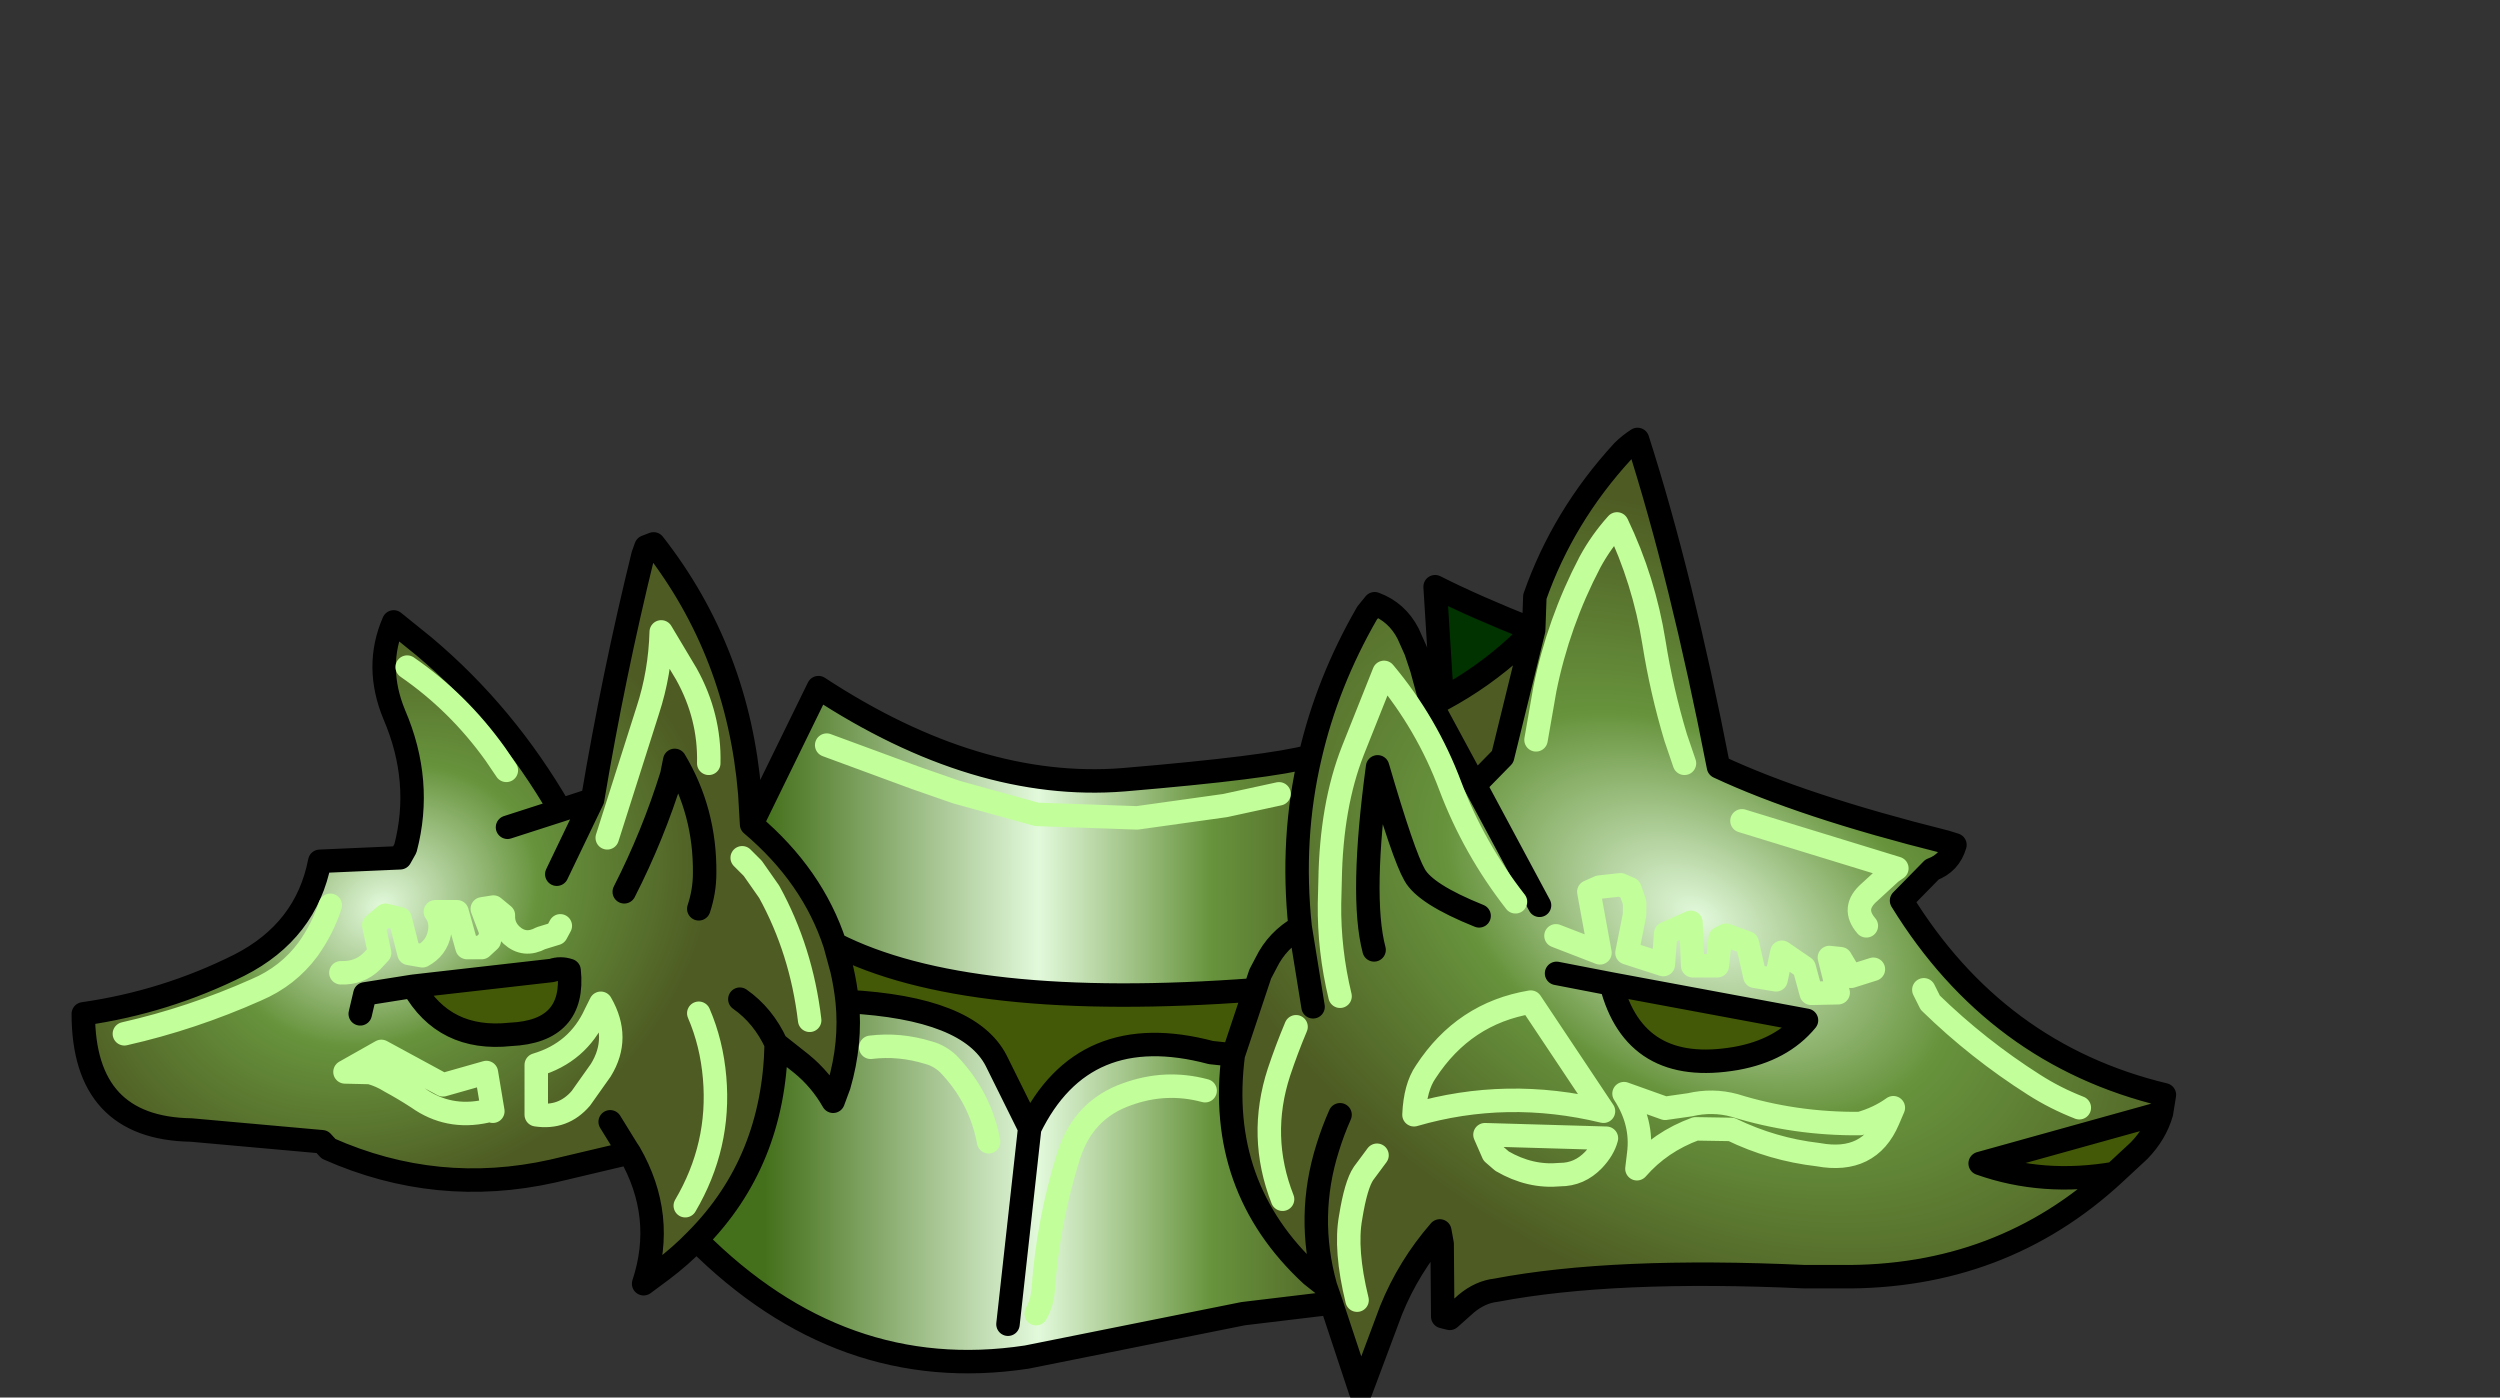 <svg xmlns:xlink="http://www.w3.org/1999/xlink" xmlns="http://www.w3.org/2000/svg" height="119.1px" width="213.05px">
  <rect width="100%" height="100%" fill="#333333" stroke="none"/>
  <g transform="matrix(1.0, 0.0, 0.0, 1.0, 94.65, 81.2)">
    <g data-characterId="944" height="82.15" transform="matrix(1.0, 0.0, 0.0, 1.0, -88.05, -44.25)" width="178.35" xlink:href="#shape0"><g id="shape0" transform="matrix(1.0, 0.0, 0.0, 1.0, 79.35, -45.75)">
      <path d="M44.75 62.5 L44.85 59.65 Q47.25 52.8 52.35 47.25 52.9 46.7 53.6 46.25 57.35 57.95 60.5 74.15 67.65 77.5 79.85 80.55 L80.65 80.8 Q80.2 82.35 78.7 82.9 L76.1 85.55 Q84.15 98.65 98.5 102.1 L98.25 103.65 82.8 107.95 Q88.15 109.85 94.25 108.8 84.6 117.75 70.9 117.6 L67.85 117.6 Q51.55 116.85 41.55 118.75 40.2 118.9 39.0 119.9 L37.6 121.15 37.0 121.0 36.95 114.8 36.75 113.7 Q34.1 116.75 32.6 120.45 L30.0 127.4 27.5 119.85 27.0 118.4 25.8 117.45 Q17.7 109.95 19.15 98.7 L21.0 93.15 21.45 91.8 21.95 90.85 Q22.9 88.9 24.85 87.8 L25.95 94.6 24.85 87.8 Q24.05 80.25 25.7 73.25 27.15 66.95 30.55 61.05 L31.2 60.25 Q33.1 60.95 34.05 62.8 L34.7 64.25 35.2 65.75 36.05 68.85 39.75 75.7 42.1 73.3 44.75 62.5 M45.25 85.95 L39.75 75.7 45.25 85.95 M43.2 85.65 Q39.65 81.1 37.65 75.8 35.65 70.45 32.0 66.1 L29.35 72.75 Q27.5 77.45 27.4 83.85 L27.35 85.8 Q27.3 89.75 28.25 93.7 27.3 89.75 27.35 85.8 L27.4 83.85 Q27.5 77.45 29.35 72.75 L32.0 66.1 Q35.65 70.45 37.65 75.8 39.65 81.1 43.2 85.65 M31.15 89.75 Q29.95 85.2 31.45 74.15 33.65 81.7 34.6 83.35 35.5 85.0 40.1 86.85 35.5 85.0 34.6 83.35 33.65 81.7 31.45 74.15 29.95 85.2 31.15 89.75 M57.6 73.85 L56.85 71.65 Q55.65 67.65 55.0 63.55 54.15 58.25 51.85 53.45 50.5 54.95 49.55 56.7 46.85 61.85 45.7 67.55 L44.95 71.85 45.7 67.55 Q46.85 61.85 49.55 56.7 50.5 54.95 51.85 53.45 54.15 58.25 55.0 63.55 55.65 67.65 56.85 71.65 L57.6 73.85 M73.7 91.4 L71.8 92.0 70.9 90.5 69.95 90.4 70.7 93.4 68.4 93.45 67.8 91.25 65.9 89.95 65.4 92.3 63.6 92.0 62.95 89.15 61.15 88.5 60.65 88.75 60.4 91.1 58.3 91.1 58.15 87.4 56.0 88.35 55.8 91.0 52.7 90.0 53.35 86.75 53.35 85.7 52.95 84.55 52.15 84.2 50.35 84.4 49.45 84.8 50.4 90.0 46.65 88.55 50.4 90.0 49.45 84.8 50.35 84.4 52.15 84.2 52.95 84.55 53.35 85.7 53.35 86.75 52.7 90.0 55.8 91.0 56.0 88.35 58.15 87.4 58.3 91.1 60.4 91.1 60.65 88.75 61.15 88.5 62.95 89.15 63.6 92.0 65.4 92.3 65.9 89.95 67.8 91.25 68.4 93.45 70.7 93.4 69.95 90.4 70.9 90.5 71.8 92.0 73.7 91.4 M46.7 91.75 L51.35 92.65 46.7 91.75 M91.25 103.2 Q89.2 102.4 87.4 101.25 82.6 98.2 78.55 94.25 L78.0 93.15 78.55 94.25 Q82.6 98.2 87.4 101.25 89.2 102.4 91.25 103.2 M73.1 87.7 Q71.8 86.2 73.35 84.85 L75.2 83.15 75.7 82.8 62.5 78.75 75.7 82.8 75.2 83.15 73.35 84.85 Q71.8 86.2 73.1 87.7 M51.35 92.65 Q53.35 100.5 62.0 99.0 65.9 98.3 68.0 95.75 L51.35 92.65 M24.5 96.3 Q23.7 98.2 23.05 100.15 21.25 105.65 23.35 111.0 21.25 105.65 23.05 100.15 23.7 98.2 24.5 96.3 M35.55 100.15 Q34.65 101.45 34.55 103.8 42.45 101.5 50.7 103.5 L44.5 94.2 Q38.8 95.15 35.55 100.15 38.8 95.15 44.5 94.2 L50.7 103.5 Q42.45 101.5 34.55 103.8 34.65 101.45 35.55 100.15 M40.6 105.5 L41.3 107.1 42.05 107.75 Q44.45 109.15 47.0 108.9 48.65 108.9 49.85 107.65 50.7 106.75 50.95 105.8 L40.6 105.5 50.95 105.8 Q50.7 106.75 49.85 107.65 48.65 108.9 47.0 108.9 44.45 109.15 42.05 107.75 L41.3 107.1 40.6 105.5 M75.4 103.2 L74.95 104.25 Q73.35 108.0 69.0 107.2 65.1 106.75 61.6 105.05 L58.55 105.0 Q55.55 106.1 53.55 108.4 L53.7 107.15 Q54.05 104.45 52.45 102.0 L55.95 103.25 58.05 102.95 Q60.0 102.5 61.85 103.0 67.0 104.6 72.55 104.55 74.15 104.1 75.4 103.2 74.15 104.1 72.55 104.55 67.0 104.6 61.85 103.0 60.0 102.5 58.05 102.95 L55.95 103.25 52.45 102.0 Q54.05 104.45 53.7 107.15 L53.55 108.4 Q55.55 106.1 58.55 105.0 L61.6 105.05 Q65.1 106.75 69.0 107.2 73.35 108.0 74.95 104.25 L75.4 103.2 M28.25 103.8 Q27.65 105.15 27.2 106.6 25.35 112.45 27.0 118.4 25.35 112.45 27.2 106.6 27.65 105.15 28.25 103.8 M31.4 107.25 L30.25 108.8 Q29.6 109.75 29.15 112.55 28.65 115.3 29.7 119.6 28.65 115.3 29.15 112.55 29.6 109.75 30.25 108.8 L31.4 107.25" fill="url(#gradient0)" fill-rule="evenodd" stroke="none"/>
      <path d="M36.05 68.85 L36.95 68.4 Q40.4 66.55 43.3 63.9 L44.75 62.5 42.1 73.3 39.75 75.7 36.05 68.85" fill="url(#gradient1)" fill-rule="evenodd" stroke="none"/>
      <path d="M36.95 68.4 L36.35 58.8 Q39.7 60.5 44.75 62.5 L43.3 63.9 Q40.4 66.55 36.95 68.4" fill="#003300" fill-rule="evenodd" stroke="none"/>
      <path d="M27.5 119.85 L20.0 120.75 1.55 124.45 Q-14.25 126.85 -26.6 114.45 -20.0 107.8 -19.8 97.75 L-17.65 99.45 Q-16.0 100.8 -14.95 102.65 L-14.45 101.3 Q-13.4 97.7 -13.75 94.15 -3.35 94.7 -1.05 99.2 L1.8 104.95 Q6.35 95.6 17.25 98.5 L19.15 98.7 Q17.7 109.95 25.8 117.45 L27.0 118.4 27.5 119.85 M-21.9 79.05 L-16.2 67.4 Q-2.7 76.25 9.8 75.25 22.25 74.2 25.7 73.25 24.05 80.25 24.85 87.8 22.9 88.9 21.95 90.85 L21.45 91.8 21.0 93.15 Q-3.55 95.0 -14.8 89.25 -16.7 83.45 -21.9 79.05 M23.05 76.45 L18.45 77.45 10.95 78.5 2.4 78.2 -4.45 76.3 -7.9 75.1 -15.5 72.3 -7.9 75.1 -4.45 76.3 2.4 78.2 10.95 78.5 18.45 77.45 23.05 76.45 M16.75 101.75 Q13.4 100.85 10.1 102.05 6.4 103.35 5.15 107.2 3.35 112.9 2.95 118.75 2.85 119.85 2.35 120.75 2.85 119.85 2.95 118.75 3.35 112.9 5.15 107.2 6.4 103.35 10.1 102.05 13.4 100.85 16.75 101.75 M-1.7 106.1 Q-2.4 102.3 -5.15 99.45 -5.9 98.75 -6.85 98.5 -9.3 97.75 -11.75 98.05 -9.3 97.75 -6.85 98.5 -5.9 98.75 -5.15 99.45 -2.4 102.3 -1.7 106.1 M-0.05 121.65 L1.8 104.95 -0.05 121.65" fill="url(#gradient2)" fill-rule="evenodd" stroke="none"/>
      <path d="M98.25 103.65 Q97.75 105.4 96.35 106.85 L94.25 108.8 Q88.15 109.85 82.8 107.95 L98.25 103.65 M19.15 98.7 L17.25 98.5 Q6.35 95.6 1.8 104.95 L-1.05 99.2 Q-3.35 94.7 -13.75 94.15 -13.9 92.75 -14.2 91.45 L-14.8 89.25 Q-3.55 95.0 21.0 93.15 L19.15 98.7 M51.35 92.65 L68.0 95.75 Q65.9 98.3 62.0 99.0 53.35 100.5 51.35 92.65 M-50.75 92.85 L-38.9 91.5 Q-38.2 91.25 -37.45 91.5 -36.9 96.7 -42.45 96.95 -48.1 97.55 -50.75 92.85" fill="#445907" fill-rule="evenodd" stroke="none"/>
      <path d="M-26.6 114.45 Q-27.95 115.85 -29.55 117.05 L-31.1 118.2 Q-29.2 112.45 -32.3 107.05 L-38.85 108.6 Q-48.7 110.8 -57.95 106.7 L-58.5 106.1 -69.65 105.1 Q-78.85 104.95 -78.85 95.2 -71.85 94.2 -65.55 91.05 -59.85 88.15 -58.7 82.2 L-51.85 81.9 -51.4 81.1 Q-49.9 75.4 -52.35 69.7 -54.05 65.6 -52.4 61.8 L-49.8 63.9 Q-42.9 69.7 -38.2 77.85 L-35.45 76.95 Q-33.65 66.25 -31.15 56.1 L-30.9 55.4 -30.25 55.15 Q-23.05 64.35 -22.05 76.45 L-21.9 79.05 Q-16.7 83.45 -14.8 89.25 L-14.2 91.45 Q-13.9 92.75 -13.75 94.15 -13.4 97.7 -14.45 101.3 L-14.95 102.65 Q-16.0 100.8 -17.65 99.45 L-19.8 97.75 Q-20.0 107.8 -26.6 114.45 M-38.2 87.7 L-38.55 88.35 -39.85 88.75 Q-41.25 89.5 -42.35 88.5 -43.1 87.8 -43.05 86.8 L-43.9 86.1 -44.85 86.25 -44.1 88.25 -44.25 88.95 -44.9 89.55 -46.15 89.55 -47.0 86.5 -48.85 86.5 Q-48.3 87.25 -48.5 88.3 -48.75 89.6 -49.95 90.25 L-51.1 90.05 -51.85 87.1 -53.1 86.8 -54.1 87.65 -53.6 90.0 -54.25 90.7 Q-55.3 91.75 -56.9 91.7 -55.3 91.75 -54.25 90.7 L-53.6 90.0 -54.1 87.65 -53.1 86.8 -51.85 87.1 -51.1 90.05 -49.95 90.25 Q-48.75 89.6 -48.5 88.3 -48.3 87.25 -48.85 86.5 L-47.0 86.5 -46.15 89.55 -44.9 89.55 -44.25 88.95 -44.1 88.25 -44.85 86.25 -43.9 86.1 -43.05 86.8 Q-43.1 87.8 -42.35 88.5 -41.25 89.5 -39.85 88.75 L-38.55 88.35 -38.2 87.7 M-57.8 85.95 Q-58.45 87.95 -59.7 89.7 -61.4 92.0 -64.1 93.15 -69.6 95.6 -75.35 96.9 -69.6 95.6 -64.1 93.15 -61.4 92.0 -59.7 89.7 -58.45 87.95 -57.8 85.95 M-42.8 74.45 L-43.75 73.05 Q-46.9 68.65 -51.25 65.65 -46.9 68.65 -43.75 73.05 L-42.8 74.45 M-55.25 95.2 L-54.85 93.5 -50.75 92.85 -54.85 93.5 -55.25 95.2 M-50.75 92.85 Q-48.1 97.55 -42.45 96.95 -36.9 96.7 -37.45 91.5 -38.2 91.25 -38.9 91.5 L-50.75 92.85 M-25.55 73.85 Q-25.45 69.85 -27.45 66.25 L-29.6 62.65 Q-29.7 66.15 -30.75 69.35 L-34.2 80.2 -30.75 69.35 Q-29.7 66.15 -29.6 62.65 L-27.45 66.25 Q-25.45 69.85 -25.55 73.85 M-26.4 86.25 Q-25.9 84.75 -25.9 83.2 -25.85 77.95 -28.45 73.6 L-28.7 74.85 Q-30.3 80.0 -32.75 84.8 -30.3 80.0 -28.7 74.85 L-28.45 73.6 Q-25.85 77.95 -25.9 83.2 -25.9 84.75 -26.4 86.25 M-22.7 81.9 L-21.8 82.8 -20.4 84.8 Q-17.65 89.8 -16.95 95.75 -17.65 89.8 -20.4 84.8 L-21.8 82.8 -22.7 81.9 M-35.45 76.95 L-38.5 83.3 -35.45 76.95 M-34.75 94.3 L-35.2 95.2 Q-36.7 98.5 -40.25 99.55 L-40.25 103.8 Q-37.95 104.15 -36.45 102.4 L-34.75 100.0 Q-33.05 97.25 -34.75 94.3 -33.05 97.25 -34.75 100.0 L-36.45 102.4 Q-37.95 104.15 -40.25 103.8 L-40.25 99.55 Q-36.7 98.5 -35.2 95.2 L-34.75 94.3 M-22.9 93.95 Q-20.9 95.35 -19.8 97.75 -20.9 95.35 -22.9 93.95 M-33.95 104.4 L-32.5 106.75 -32.3 107.05 -32.5 106.75 -33.95 104.4 M-42.7 79.3 L-38.2 77.85 -42.7 79.3 M-44.55 103.5 Q-47.75 104.2 -50.35 102.35 -51.5 101.6 -52.7 100.95 -53.5 100.45 -54.4 100.2 L-56.55 100.15 -53.45 98.4 -48.2 101.25 -44.5 100.2 -43.95 103.5 -44.5 100.2 -48.2 101.25 -53.45 98.4 -56.55 100.15 -54.4 100.2 Q-53.5 100.45 -52.7 100.95 -51.5 101.6 -50.35 102.35 -47.75 104.2 -44.55 103.5 M-26.4 95.15 Q-25.3 97.7 -25.05 100.65 -24.55 106.45 -27.55 111.55 -24.55 106.45 -25.05 100.65 -25.3 97.7 -26.4 95.15" fill="url(#gradient3)" fill-rule="evenodd" stroke="none"/>
      <path d="M44.75 62.5 L44.85 59.65 Q47.25 52.8 52.35 47.25 52.9 46.7 53.6 46.25 57.35 57.95 60.5 74.15 67.65 77.5 79.85 80.55 L80.65 80.8 Q80.2 82.35 78.7 82.9 L76.1 85.55 Q84.15 98.65 98.5 102.1 L98.25 103.65 Q97.75 105.4 96.35 106.85 L94.25 108.8 Q84.6 117.75 70.9 117.6 L67.85 117.6 Q51.55 116.85 41.55 118.75 40.2 118.9 39.0 119.9 L37.6 121.15 37.0 121.0 36.95 114.8 36.75 113.7 Q34.1 116.75 32.6 120.45 L30.0 127.4 27.5 119.85 20.0 120.75 1.55 124.45 Q-14.25 126.85 -26.6 114.45 -27.95 115.85 -29.55 117.05 L-31.1 118.2 Q-29.2 112.45 -32.3 107.05 L-38.85 108.6 Q-48.7 110.8 -57.95 106.7 L-58.5 106.1 -69.65 105.1 Q-78.85 104.95 -78.85 95.2 -71.85 94.2 -65.55 91.05 -59.85 88.15 -58.7 82.2 L-51.85 81.9 -51.4 81.1 Q-49.9 75.4 -52.35 69.7 -54.05 65.6 -52.4 61.8 L-49.8 63.9 Q-42.9 69.7 -38.2 77.85 L-35.45 76.95 Q-33.65 66.25 -31.15 56.1 L-30.9 55.4 -30.25 55.15 Q-23.05 64.35 -22.05 76.45 L-21.9 79.05 -16.2 67.4 Q-2.7 76.25 9.8 75.25 22.25 74.2 25.7 73.25 27.15 66.95 30.55 61.05 L31.2 60.25 Q33.1 60.95 34.05 62.8 L34.7 64.25 35.2 65.75 36.05 68.85 36.95 68.4 36.35 58.8 Q39.7 60.5 44.75 62.5 L42.1 73.3 39.75 75.7 45.25 85.95 M-13.75 94.15 Q-3.35 94.7 -1.05 99.2 L1.8 104.95 Q6.35 95.6 17.25 98.5 L19.15 98.7 21.0 93.15 Q-3.55 95.0 -14.8 89.25 L-14.2 91.45 Q-13.9 92.75 -13.75 94.15 -13.4 97.7 -14.45 101.3 L-14.95 102.65 Q-16.0 100.8 -17.65 99.45 L-19.8 97.75 Q-20.0 107.8 -26.6 114.45 M40.1 86.85 Q35.5 85.0 34.6 83.35 33.65 81.7 31.45 74.15 29.95 85.2 31.15 89.75 M25.95 94.6 L24.85 87.8 Q22.9 88.9 21.95 90.85 L21.45 91.8 21.0 93.15 M25.7 73.25 Q24.05 80.25 24.85 87.8 M36.05 68.85 L39.75 75.7 M44.75 62.5 L43.3 63.9 Q40.4 66.55 36.95 68.4 M51.35 92.65 L46.7 91.75 M51.35 92.65 L68.0 95.75 Q65.9 98.3 62.0 99.0 53.35 100.5 51.35 92.65 M27.0 118.4 Q25.35 112.45 27.2 106.6 27.65 105.15 28.25 103.8 M27.5 119.85 L27.0 118.4 25.8 117.45 Q17.7 109.95 19.15 98.7 M98.25 103.65 L82.8 107.95 Q88.15 109.85 94.25 108.8 M-50.75 92.85 L-54.85 93.5 -55.25 95.2 M-50.75 92.85 L-38.9 91.5 Q-38.2 91.25 -37.45 91.5 -36.9 96.7 -42.45 96.95 -48.1 97.55 -50.75 92.85 M-32.75 84.8 Q-30.3 80.0 -28.7 74.85 L-28.45 73.6 Q-25.85 77.95 -25.9 83.2 -25.9 84.75 -26.4 86.25 M-38.5 83.3 L-35.45 76.95 M-19.8 97.75 Q-20.9 95.35 -22.9 93.95 M-14.8 89.25 Q-16.7 83.45 -21.9 79.05 M-38.2 77.85 L-42.7 79.3 M-32.3 107.05 L-32.5 106.75 -33.95 104.4 M1.8 104.95 L-0.05 121.65" fill="none" stroke="#000000" stroke-linecap="round" stroke-linejoin="round" stroke-width="2.0"/>
      <path d="M28.25 93.7 Q27.3 89.75 27.35 85.8 L27.4 83.85 Q27.5 77.45 29.35 72.75 L32.0 66.1 Q35.65 70.45 37.65 75.8 39.65 81.1 43.2 85.65 M-15.5 72.3 L-7.9 75.1 -4.45 76.3 2.4 78.2 10.95 78.5 18.45 77.45 23.05 76.45 M44.95 71.85 L45.7 67.55 Q46.85 61.85 49.55 56.7 50.5 54.95 51.85 53.45 54.15 58.25 55.0 63.55 55.65 67.65 56.85 71.65 L57.6 73.85 M46.65 88.55 L50.4 90.0 49.45 84.8 50.35 84.4 52.15 84.2 52.95 84.55 53.35 85.7 53.35 86.75 52.7 90.0 55.8 91.0 56.0 88.35 58.15 87.4 58.3 91.1 60.4 91.1 60.65 88.75 61.15 88.5 62.95 89.15 63.6 92.0 65.4 92.3 65.9 89.95 67.8 91.25 68.4 93.45 70.7 93.4 69.95 90.4 70.9 90.5 71.8 92.0 73.7 91.4 M62.5 78.75 L75.7 82.8 75.2 83.15 73.35 84.85 Q71.8 86.2 73.1 87.7 M78.0 93.15 L78.55 94.25 Q82.6 98.2 87.4 101.25 89.2 102.4 91.25 103.2 M75.4 103.2 Q74.15 104.1 72.55 104.55 67.0 104.6 61.85 103.0 60.0 102.5 58.05 102.95 L55.95 103.25 52.45 102.0 Q54.05 104.45 53.7 107.15 L53.55 108.4 Q55.55 106.1 58.55 105.0 L61.6 105.05 Q65.1 106.75 69.0 107.2 73.35 108.0 74.95 104.25 L75.4 103.2 M40.6 105.5 L50.95 105.8 Q50.7 106.75 49.85 107.65 48.65 108.9 47.0 108.9 44.45 109.15 42.05 107.75 L41.3 107.1 40.6 105.5 M35.55 100.15 Q38.8 95.15 44.5 94.2 L50.7 103.5 Q42.45 101.5 34.55 103.8 34.65 101.45 35.55 100.15 M23.35 111.0 Q21.25 105.65 23.05 100.15 23.7 98.2 24.5 96.3 M29.7 119.6 Q28.65 115.3 29.15 112.55 29.6 109.75 30.25 108.8 L31.4 107.25 M2.35 120.75 Q2.85 119.85 2.95 118.75 3.35 112.9 5.15 107.2 6.4 103.35 10.1 102.05 13.4 100.85 16.75 101.75 M-51.25 65.65 Q-46.9 68.65 -43.75 73.05 L-42.8 74.45 M-75.35 96.9 Q-69.6 95.6 -64.1 93.15 -61.4 92.0 -59.7 89.7 -58.45 87.95 -57.8 85.95 M-56.9 91.7 Q-55.3 91.75 -54.25 90.7 L-53.6 90.0 -54.1 87.65 -53.1 86.8 -51.85 87.1 -51.1 90.05 -49.95 90.25 Q-48.75 89.6 -48.5 88.3 -48.3 87.25 -48.85 86.5 L-47.0 86.5 -46.15 89.55 -44.9 89.55 -44.25 88.95 -44.1 88.25 -44.85 86.25 -43.9 86.1 -43.05 86.8 Q-43.1 87.8 -42.35 88.5 -41.25 89.5 -39.85 88.75 L-38.55 88.35 -38.2 87.7 M-34.2 80.2 L-30.75 69.35 Q-29.7 66.15 -29.6 62.65 L-27.45 66.25 Q-25.45 69.85 -25.55 73.85 M-16.95 95.75 Q-17.65 89.8 -20.4 84.8 L-21.8 82.8 -22.7 81.9 M-34.75 94.3 Q-33.05 97.25 -34.75 100.0 L-36.45 102.4 Q-37.95 104.15 -40.25 103.8 L-40.25 99.55 Q-36.7 98.5 -35.2 95.2 L-34.75 94.3 M-11.75 98.05 Q-9.3 97.75 -6.85 98.5 -5.9 98.75 -5.15 99.45 -2.4 102.3 -1.7 106.1 M-27.55 111.55 Q-24.55 106.45 -25.05 100.65 -25.3 97.7 -26.4 95.15 M-43.95 103.5 L-44.5 100.2 -48.2 101.25 -53.45 98.4 -56.55 100.15 -54.4 100.2 Q-53.5 100.45 -52.7 100.95 -51.5 101.6 -50.35 102.35 -47.75 104.2 -44.55 103.5" fill="none" stroke="#c2fe9a" stroke-linecap="round" stroke-linejoin="round" stroke-width="2.0"/>
    </g>
    </g>
  </g>
  <defs>
    <radialGradient cx="0" cy="0" gradientTransform="matrix(0.052, 0.03, -0.019, 0.033, 58.75, 86.85)" gradientUnits="userSpaceOnUse" id="gradient0" r="819.2" spreadMethod="pad">
      <stop offset="0.0" stop-color="#e2f9db"/>
      <stop offset="0.475" stop-color="#67933c"/>
      <stop offset="1.0" stop-color="#4e5c23"/>
    </radialGradient>
    <linearGradient gradientTransform="matrix(0.031, 0.0, 0.0, 0.032, 4.65, 94.5)" gradientUnits="userSpaceOnUse" id="gradient1" spreadMethod="pad" x1="-819.2" x2="819.2">
      <stop offset="0.0" stop-color="#45701b"/>
      <stop offset="0.329" stop-color="#e2f9db"/>
      <stop offset="0.749" stop-color="#67933c"/>
      <stop offset="1.0" stop-color="#4e5c23"/>
    </linearGradient>
    <linearGradient gradientTransform="matrix(0.031, 0.0, 0.0, 0.032, 4.65, 94.5)" gradientUnits="userSpaceOnUse" id="gradient2" spreadMethod="pad" x1="-819.2" x2="819.2">
      <stop offset="0.0" stop-color="#45701b"/>
      <stop offset="0.459" stop-color="#e2f9db"/>
      <stop offset="0.749" stop-color="#67933c"/>
      <stop offset="1.0" stop-color="#4e5c23"/>
    </linearGradient>
    <radialGradient cx="0" cy="0" gradientTransform="matrix(0.031, -0.018, 0.015, 0.025, -53.45, 86.0)" gradientUnits="userSpaceOnUse" id="gradient3" r="819.2" spreadMethod="pad">
      <stop offset="0.0" stop-color="#e2f9db"/>
      <stop offset="0.475" stop-color="#67933c"/>
      <stop offset="1.0" stop-color="#4e5c23"/>
    </radialGradient>
  </defs>
</svg>